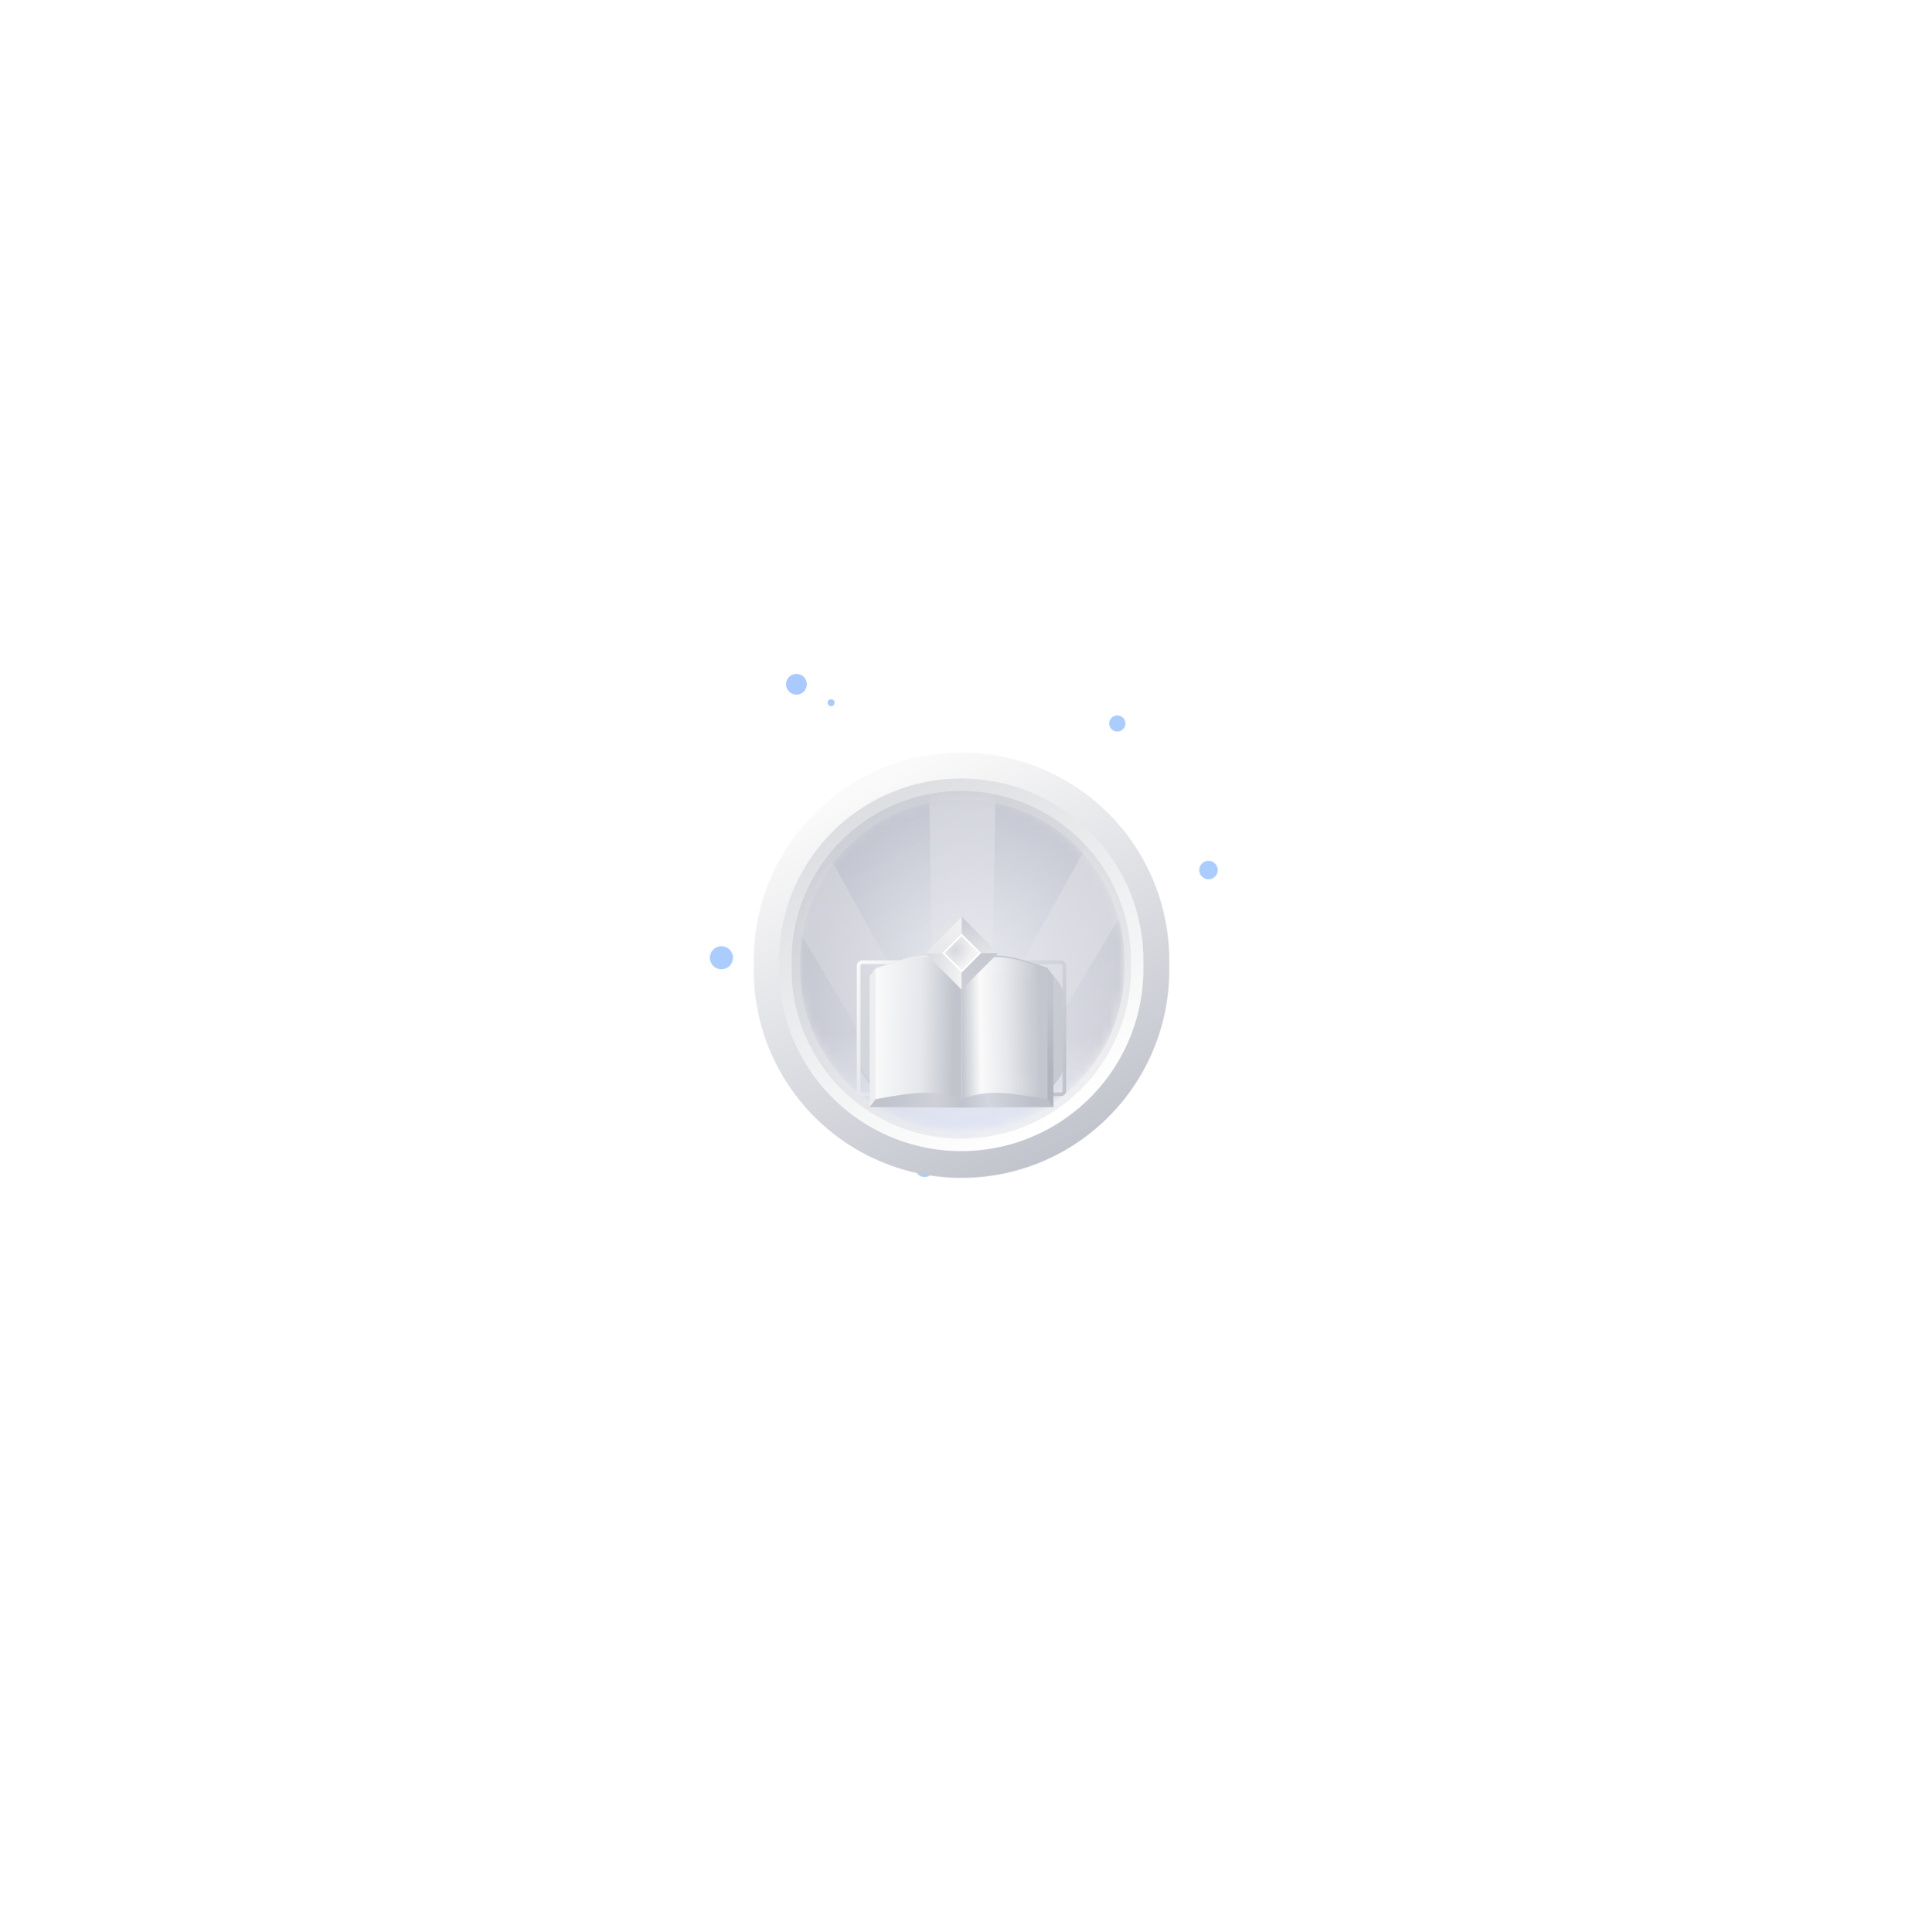 <svg width="214" height="215" viewBox="0 0 214 215" fill="none" xmlns="http://www.w3.org/2000/svg">
<g filter="url(#filter0_f_1323_6099)">
<circle cx="88.632" cy="76.156" r="1.156" fill="#AAC9FF"/>
</g>
<g filter="url(#filter1_f_1323_6099)">
<circle cx="92.487" cy="78.212" r="0.385" fill="#AAC9FF"/>
</g>
<g filter="url(#filter2_f_1323_6099)">
<circle cx="95.055" cy="124.963" r="0.385" fill="#AAC9FF"/>
</g>
<g filter="url(#filter3_f_1323_6099)">
<circle cx="80.284" cy="106.597" r="1.284" fill="#AACCFF"/>
</g>
<g filter="url(#filter4_f_1323_6099)">
<circle cx="124.339" cy="80.522" r="0.899" fill="#AACCFF"/>
</g>
<g filter="url(#filter5_f_1323_6099)">
<circle cx="134.487" cy="96.834" r="1.028" fill="#AACCFF"/>
</g>
<g filter="url(#filter6_f_1323_6099)">
<circle cx="102.891" cy="129.973" r="1.028" fill="#AACCFF"/>
</g>
<g filter="url(#filter7_dd_1323_6099)">
<path d="M83.881 102.411L83.881 101.319C83.881 92.849 88.512 85.057 95.952 81.01C102.841 77.263 111.159 77.263 118.048 81.01C125.488 85.057 130.119 92.849 130.119 101.319V102.411C130.119 110.881 125.488 118.673 118.048 122.72C111.159 126.468 102.841 126.468 95.952 122.72C88.512 118.673 83.881 110.881 83.881 102.411Z" fill="url(#paint0_linear_1323_6099)"/>
<path d="M87.394 102.28L87.394 101.355C87.394 94.183 91.316 87.585 97.617 84.157C103.45 80.984 110.494 80.984 116.327 84.157C122.628 87.585 126.549 94.183 126.549 101.355V102.28C126.549 109.453 122.628 116.051 116.327 119.478C110.494 122.651 103.45 122.651 97.617 119.478C91.316 116.051 87.394 109.453 87.394 102.28Z" fill="url(#paint1_linear_1323_6099)"/>
<g filter="url(#filter8_f_1323_6099)">
<path d="M87.394 102.28L87.394 101.355C87.394 94.183 91.316 87.585 97.617 84.157C103.45 80.984 110.494 80.984 116.327 84.157C122.628 87.585 126.549 94.183 126.549 101.355V102.28C126.549 109.453 122.628 116.051 116.327 119.478C110.494 122.651 103.45 122.651 97.617 119.478C91.316 116.051 87.394 109.453 87.394 102.28Z" stroke="url(#paint2_linear_1323_6099)" stroke-width="1.391"/>
</g>
<g opacity="0.5">
<mask id="mask0_1323_6099" style="mask-type:alpha" maskUnits="userSpaceOnUse" x="89" y="83" width="37" height="38">
<path d="M89.059 102.265L89.059 101.442C89.059 94.834 92.674 88.754 98.48 85.598C103.85 82.68 110.333 82.68 115.703 85.598C121.51 88.754 125.125 94.834 125.125 101.442V102.265C125.125 108.874 121.51 114.954 115.703 118.11C110.333 121.028 103.85 121.028 98.48 118.11C92.674 114.954 89.059 108.874 89.059 102.265Z" fill="#A6D3DE"/>
</mask>
<g mask="url(#mask0_1323_6099)">
<path d="M89.059 102.265L89.059 101.442C89.059 94.834 92.674 88.754 98.48 85.598C103.85 82.68 110.333 82.68 115.703 85.598C121.51 88.754 125.125 94.834 125.125 101.442V102.265C125.125 108.874 121.51 114.954 115.703 118.11C110.333 121.028 103.85 121.028 98.48 118.11C92.674 114.954 89.059 108.874 89.059 102.265Z" fill="url(#paint3_radial_1323_6099)"/>
<path opacity="0.5" d="M104.076 123.616L103.359 80.088H110.821L110.105 123.616H104.076Z" fill="url(#paint4_linear_1323_6099)"/>
<path opacity="0.5" d="M103.98 123.229L81.596 85.891L88.058 82.16L109.202 120.214L103.98 123.229Z" fill="url(#paint5_linear_1323_6099)"/>
<path opacity="0.5" d="M103.358 120.215L124.502 82.16L130.964 85.891L108.58 123.229L103.358 120.215Z" fill="url(#paint6_linear_1323_6099)"/>
<rect x="89.057" y="99.363" width="36.066" height="23.422" fill="url(#paint7_linear_1323_6099)"/>
<g filter="url(#filter9_i_1323_6099)">
<path d="M89.059 102.265L89.059 101.442C89.059 94.834 92.674 88.754 98.48 85.598C103.85 82.68 110.333 82.68 115.703 85.598C121.51 88.754 125.125 94.834 125.125 101.442V102.265C125.125 108.874 121.51 114.954 115.703 118.11C110.333 121.028 103.85 121.028 98.48 118.11C92.674 114.954 89.059 108.874 89.059 102.265Z" fill="#6052B4" fill-opacity="0.01"/>
</g>
</g>
</g>
<g filter="url(#filter10_d_1323_6099)">
<rect x="95.348" y="96.529" width="23.304" height="14.62" rx="4.96" fill="url(#paint8_linear_1323_6099)"/>
<rect x="95.348" y="95.76" width="23.304" height="15.114" rx="4.96" fill="url(#paint9_linear_1323_6099)"/>
<path fill-rule="evenodd" clip-rule="evenodd" d="M118.047 96.168H95.953C95.841 96.168 95.751 96.26 95.751 96.373V110.261C95.751 110.374 95.841 110.466 95.953 110.466H118.047C118.158 110.466 118.248 110.374 118.248 110.261V96.373C118.248 96.26 118.158 96.168 118.047 96.168ZM95.953 95.76C95.619 95.76 95.348 96.034 95.348 96.373V110.261C95.348 110.6 95.619 110.874 95.953 110.874H118.047C118.381 110.874 118.652 110.6 118.652 110.261V96.373C118.652 96.034 118.381 95.76 118.047 95.76H95.953Z" fill="url(#paint10_linear_1323_6099)"/>
<g filter="url(#filter11_d_1323_6099)">
<path d="M97.437 94.11L96.777 95.036V109.61H107V94.11C103.748 91.94 101.722 92.71 97.437 94.11Z" fill="url(#paint11_linear_1323_6099)"/>
<path d="M101.504 105.213L97.437 108.731L96.777 109.61L107 109.665V106.917L106.176 105.763L101.504 105.213Z" fill="url(#paint12_linear_1323_6099)"/>
<path fill-rule="evenodd" clip-rule="evenodd" d="M116.565 94.11L117.225 95.036V109.61L116.51 109.344C112.225 107.944 110.254 107.439 107.002 109.61V94.11C110.254 91.94 112.28 92.71 116.565 94.11Z" fill="url(#paint13_linear_1323_6099)"/>
<path d="M112.498 105.213L116.565 108.731L117.225 109.61L107.002 109.665V106.917L107.826 105.763L112.498 105.213Z" fill="url(#paint14_linear_1323_6099)"/>
<path fill-rule="evenodd" clip-rule="evenodd" d="M97.477 94.24L97.438 94.254V108.732L97.477 108.718C101.628 107.98 103.872 107.608 107.001 108.732V94.254C103.857 92.097 101.619 92.849 97.477 94.24Z" fill="url(#paint15_linear_1323_6099)"/>
<path fill-rule="evenodd" clip-rule="evenodd" d="M116.525 94.24L116.564 94.254V108.732L116.525 108.718C112.367 108.075 110.124 107.534 107.001 108.732V94.254C110.145 92.097 112.383 92.849 116.525 94.24Z" fill="url(#paint16_linear_1323_6099)"/>
<g opacity="0.4" filter="url(#filter12_f_1323_6099)">
<path d="M115.738 107.584V94.848C113.905 94.236 112.562 93.818 111.337 93.742C110.178 93.669 109.103 93.904 107.828 94.7V107.289C109.04 106.699 110.2 106.492 111.441 106.57C112.76 106.652 114.151 107.061 115.738 107.584Z" stroke="white" stroke-opacity="0.1" stroke-width="1.653"/>
</g>
<g opacity="0.3" filter="url(#filter13_f_1323_6099)">
<rect x="106.945" y="94.221" width="0.11" height="14.51" fill="#DEE4F3"/>
</g>
</g>
</g>
<path d="M107.013 100.514H102.957L107.013 104.572V100.514Z" fill="url(#paint17_linear_1323_6099)"/>
<path d="M107.014 100.513V96.455L111.07 100.513H107.014Z" fill="url(#paint18_linear_1323_6099)"/>
<path d="M107.014 100.514V104.572L111.07 100.514H107.014Z" fill="url(#paint19_linear_1323_6099)"/>
<path d="M107.014 100.564V96.506L102.957 100.564H107.014Z" fill="url(#paint20_linear_1323_6099)"/>
<rect width="2.869" height="2.869" transform="matrix(0.707 -0.707 0.707 0.707 104.986 100.514)" fill="url(#paint21_radial_1323_6099)"/>
<g filter="url(#filter14_f_1323_6099)">
<rect width="2.869" height="2.869" transform="matrix(0.707 -0.707 0.707 0.707 104.986 100.514)" stroke="white" stroke-width="0.195"/>
</g>
</g>
<defs>
<filter id="filter0_f_1323_6099" x="70.786" y="58.309" width="35.694" height="35.694" filterUnits="userSpaceOnUse" color-interpolation-filters="sRGB">
<feFlood flood-opacity="0" result="BackgroundImageFix"/>
<feBlend mode="normal" in="SourceGraphic" in2="BackgroundImageFix" result="shape"/>
<feGaussianBlur stdDeviation="8.345" result="effect1_foregroundBlur_1323_6099"/>
</filter>
<filter id="filter1_f_1323_6099" x="87.929" y="73.653" width="9.117" height="9.117" filterUnits="userSpaceOnUse" color-interpolation-filters="sRGB">
<feFlood flood-opacity="0" result="BackgroundImageFix"/>
<feBlend mode="normal" in="SourceGraphic" in2="BackgroundImageFix" result="shape"/>
<feGaussianBlur stdDeviation="2.086" result="effect1_foregroundBlur_1323_6099"/>
</filter>
<filter id="filter2_f_1323_6099" x="93.279" y="123.187" width="3.553" height="3.553" filterUnits="userSpaceOnUse" color-interpolation-filters="sRGB">
<feFlood flood-opacity="0" result="BackgroundImageFix"/>
<feBlend mode="normal" in="SourceGraphic" in2="BackgroundImageFix" result="shape"/>
<feGaussianBlur stdDeviation="0.695" result="effect1_foregroundBlur_1323_6099"/>
</filter>
<filter id="filter3_f_1323_6099" x="76.218" y="102.531" width="8.132" height="8.132" filterUnits="userSpaceOnUse" color-interpolation-filters="sRGB">
<feFlood flood-opacity="0" result="BackgroundImageFix"/>
<feBlend mode="normal" in="SourceGraphic" in2="BackgroundImageFix" result="shape"/>
<feGaussianBlur stdDeviation="1.391" result="effect1_foregroundBlur_1323_6099"/>
</filter>
<filter id="filter4_f_1323_6099" x="117.876" y="74.059" width="12.926" height="12.926" filterUnits="userSpaceOnUse" color-interpolation-filters="sRGB">
<feFlood flood-opacity="0" result="BackgroundImageFix"/>
<feBlend mode="normal" in="SourceGraphic" in2="BackgroundImageFix" result="shape"/>
<feGaussianBlur stdDeviation="2.782" result="effect1_foregroundBlur_1323_6099"/>
</filter>
<filter id="filter5_f_1323_6099" x="119.55" y="81.897" width="29.873" height="29.873" filterUnits="userSpaceOnUse" color-interpolation-filters="sRGB">
<feFlood flood-opacity="0" result="BackgroundImageFix"/>
<feBlend mode="normal" in="SourceGraphic" in2="BackgroundImageFix" result="shape"/>
<feGaussianBlur stdDeviation="6.955" result="effect1_foregroundBlur_1323_6099"/>
</filter>
<filter id="filter6_f_1323_6099" x="87.954" y="115.036" width="29.873" height="29.873" filterUnits="userSpaceOnUse" color-interpolation-filters="sRGB">
<feFlood flood-opacity="0" result="BackgroundImageFix"/>
<feBlend mode="normal" in="SourceGraphic" in2="BackgroundImageFix" result="shape"/>
<feGaussianBlur stdDeviation="6.955" result="effect1_foregroundBlur_1323_6099"/>
</filter>
<filter id="filter7_dd_1323_6099" x="0.426" y="0.308" width="213.148" height="214.241" filterUnits="userSpaceOnUse" color-interpolation-filters="sRGB">
<feFlood flood-opacity="0" result="BackgroundImageFix"/>
<feColorMatrix in="SourceAlpha" type="matrix" values="0 0 0 0 0 0 0 0 0 0 0 0 0 0 0 0 0 0 127 0" result="hardAlpha"/>
<feOffset/>
<feGaussianBlur stdDeviation="7.5"/>
<feColorMatrix type="matrix" values="0 0 0 0 0.559 0 0 0 0 0.71 0 0 0 0 0.938 0 0 0 1 0"/>
<feBlend mode="normal" in2="BackgroundImageFix" result="effect1_dropShadow_1323_6099"/>
<feColorMatrix in="SourceAlpha" type="matrix" values="0 0 0 0 0 0 0 0 0 0 0 0 0 0 0 0 0 0 127 0" result="hardAlpha"/>
<feOffset dy="5.564"/>
<feGaussianBlur stdDeviation="41.727"/>
<feColorMatrix type="matrix" values="0 0 0 0 0.671 0 0 0 0 0.802 0 0 0 0 1 0 0 0 0.6 0"/>
<feBlend mode="normal" in2="effect1_dropShadow_1323_6099" result="effect2_dropShadow_1323_6099"/>
<feBlend mode="normal" in="SourceGraphic" in2="effect2_dropShadow_1323_6099" result="shape"/>
</filter>
<filter id="filter8_f_1323_6099" x="86.282" y="80.665" width="41.38" height="42.305" filterUnits="userSpaceOnUse" color-interpolation-filters="sRGB">
<feFlood flood-opacity="0" result="BackgroundImageFix"/>
<feBlend mode="normal" in="SourceGraphic" in2="BackgroundImageFix" result="shape"/>
<feGaussianBlur stdDeviation="0.209" result="effect1_foregroundBlur_1323_6099"/>
</filter>
<filter id="filter9_i_1323_6099" x="89.059" y="83.41" width="36.066" height="36.889" filterUnits="userSpaceOnUse" color-interpolation-filters="sRGB">
<feFlood flood-opacity="0" result="BackgroundImageFix"/>
<feBlend mode="normal" in="SourceGraphic" in2="BackgroundImageFix" result="shape"/>
<feColorMatrix in="SourceAlpha" type="matrix" values="0 0 0 0 0 0 0 0 0 0 0 0 0 0 0 0 0 0 127 0" result="hardAlpha"/>
<feOffset/>
<feGaussianBlur stdDeviation="9.353"/>
<feComposite in2="hardAlpha" operator="arithmetic" k2="-1" k3="1"/>
<feColorMatrix type="matrix" values="0 0 0 0 0.297 0 0 0 0 0.33 0 0 0 0 0.446 0 0 0 1 0"/>
<feBlend mode="normal" in2="shape" result="effect1_innerShadow_1323_6099"/>
</filter>
<filter id="filter10_d_1323_6099" x="84.22" y="87.192" width="45.559" height="40.647" filterUnits="userSpaceOnUse" color-interpolation-filters="sRGB">
<feFlood flood-opacity="0" result="BackgroundImageFix"/>
<feColorMatrix in="SourceAlpha" type="matrix" values="0 0 0 0 0 0 0 0 0 0 0 0 0 0 0 0 0 0 127 0" result="hardAlpha"/>
<feOffset dy="5.564"/>
<feGaussianBlur stdDeviation="5.564"/>
<feColorMatrix type="matrix" values="0 0 0 0 0.505 0 0 0 0 0.518 0 0 0 0 0.637 0 0 0 1 0"/>
<feBlend mode="normal" in2="BackgroundImageFix" result="effect1_dropShadow_1323_6099"/>
<feBlend mode="normal" in="SourceGraphic" in2="effect1_dropShadow_1323_6099" result="shape"/>
</filter>
<filter id="filter11_d_1323_6099" x="91.817" y="90.276" width="30.367" height="26.828" filterUnits="userSpaceOnUse" color-interpolation-filters="sRGB">
<feFlood flood-opacity="0" result="BackgroundImageFix"/>
<feColorMatrix in="SourceAlpha" type="matrix" values="0 0 0 0 0 0 0 0 0 0 0 0 0 0 0 0 0 0 127 0" result="hardAlpha"/>
<feOffset dy="2.48"/>
<feGaussianBlur stdDeviation="2.48"/>
<feColorMatrix type="matrix" values="0 0 0 0 0.427 0 0 0 0 0.465 0 0 0 0 0.562 0 0 0 0.71 0"/>
<feBlend mode="normal" in2="BackgroundImageFix" result="effect1_dropShadow_1323_6099"/>
<feBlend mode="normal" in="SourceGraphic" in2="effect1_dropShadow_1323_6099" result="shape"/>
</filter>
<filter id="filter12_f_1323_6099" x="105.347" y="91.249" width="12.871" height="19.137" filterUnits="userSpaceOnUse" color-interpolation-filters="sRGB">
<feFlood flood-opacity="0" result="BackgroundImageFix"/>
<feBlend mode="normal" in="SourceGraphic" in2="BackgroundImageFix" result="shape"/>
<feGaussianBlur stdDeviation="0.827" result="effect1_foregroundBlur_1323_6099"/>
</filter>
<filter id="filter13_f_1323_6099" x="106.119" y="93.394" width="1.763" height="16.163" filterUnits="userSpaceOnUse" color-interpolation-filters="sRGB">
<feFlood flood-opacity="0" result="BackgroundImageFix"/>
<feBlend mode="normal" in="SourceGraphic" in2="BackgroundImageFix" result="shape"/>
<feGaussianBlur stdDeviation="0.413" result="effect1_foregroundBlur_1323_6099"/>
</filter>
<filter id="filter14_f_1323_6099" x="103.553" y="97.051" width="6.924" height="6.926" filterUnits="userSpaceOnUse" color-interpolation-filters="sRGB">
<feFlood flood-opacity="0" result="BackgroundImageFix"/>
<feBlend mode="normal" in="SourceGraphic" in2="BackgroundImageFix" result="shape"/>
<feGaussianBlur stdDeviation="0.649" result="effect1_foregroundBlur_1323_6099"/>
</filter>
<linearGradient id="paint0_linear_1323_6099" x1="97.29" y1="81.473" x2="118.097" y2="122.811" gradientUnits="userSpaceOnUse">
<stop stop-color="#FAFAFA"/>
<stop offset="1" stop-color="#C2C4CD"/>
</linearGradient>
<linearGradient id="paint1_linear_1323_6099" x1="97.105" y1="84.894" x2="115.045" y2="118.001" gradientUnits="userSpaceOnUse">
<stop stop-color="#CDCFD6"/>
<stop offset="1" stop-color="#EFEFF1"/>
</linearGradient>
<linearGradient id="paint2_linear_1323_6099" x1="99.047" y1="83.692" x2="118.374" y2="118.464" gradientUnits="userSpaceOnUse">
<stop stop-color="#DDDFE2"/>
<stop offset="1" stop-color="white"/>
</linearGradient>
<radialGradient id="paint3_radial_1323_6099" cx="0" cy="0" r="1" gradientUnits="userSpaceOnUse" gradientTransform="translate(107.092 101.854) rotate(90) scale(20.936 18.033)">
<stop stop-color="#F5F7FF"/>
<stop offset="1" stop-color="#B3B5C5"/>
</radialGradient>
<linearGradient id="paint4_linear_1323_6099" x1="107.09" y1="80.088" x2="107.09" y2="123.616" gradientUnits="userSpaceOnUse">
<stop stop-color="white"/>
<stop offset="1" stop-color="#F2EDED" stop-opacity="0"/>
</linearGradient>
<linearGradient id="paint5_linear_1323_6099" x1="84.827" y1="84.025" x2="106.591" y2="121.721" gradientUnits="userSpaceOnUse">
<stop stop-color="white"/>
<stop offset="1" stop-color="#F2EDED" stop-opacity="0"/>
</linearGradient>
<linearGradient id="paint6_linear_1323_6099" x1="127.733" y1="84.026" x2="105.969" y2="121.722" gradientUnits="userSpaceOnUse">
<stop stop-color="white"/>
<stop offset="1" stop-color="#F2EDED" stop-opacity="0"/>
</linearGradient>
<linearGradient id="paint7_linear_1323_6099" x1="107.09" y1="109.52" x2="106.981" y2="121.334" gradientUnits="userSpaceOnUse">
<stop stop-color="white" stop-opacity="0"/>
<stop offset="1" stop-color="#D0DBFF"/>
</linearGradient>
<linearGradient id="paint8_linear_1323_6099" x1="95.348" y1="110.458" x2="118.652" y2="110.406" gradientUnits="userSpaceOnUse">
<stop stop-color="#F7F7F8"/>
<stop offset="0.02" stop-color="#CDCFD7"/>
<stop offset="0.978" stop-color="#C5C7CF"/>
<stop offset="1" stop-color="#E8EAEC"/>
</linearGradient>
<linearGradient id="paint9_linear_1323_6099" x1="96.861" y1="97.751" x2="113.844" y2="109.505" gradientUnits="userSpaceOnUse">
<stop stop-color="#D7D9DF"/>
<stop offset="1" stop-color="#C8CAD3"/>
</linearGradient>
<linearGradient id="paint10_linear_1323_6099" x1="96.003" y1="95.76" x2="116.892" y2="109.617" gradientUnits="userSpaceOnUse">
<stop stop-color="#F8F9F9"/>
<stop offset="1" stop-color="#C2C4CD"/>
</linearGradient>
<linearGradient id="paint11_linear_1323_6099" x1="98.426" y1="107.796" x2="97.405" y2="96.428" gradientUnits="userSpaceOnUse">
<stop stop-color="#EDEEF1"/>
<stop offset="1" stop-color="#EDEEF1"/>
</linearGradient>
<linearGradient id="paint12_linear_1323_6099" x1="98.866" y1="108.346" x2="106.726" y2="109.72" gradientUnits="userSpaceOnUse">
<stop offset="0.044" stop-color="#C2C4CD"/>
<stop offset="0.654" stop-color="#CFD0D7"/>
<stop offset="0.991" stop-color="#C2C4CD"/>
</linearGradient>
<linearGradient id="paint13_linear_1323_6099" x1="113.212" y1="93.341" x2="116.345" y2="105.707" gradientUnits="userSpaceOnUse">
<stop stop-color="#C2C4CD"/>
<stop offset="0.371" stop-color="#C2C4CD"/>
<stop offset="1" stop-color="#B1B3BD"/>
</linearGradient>
<linearGradient id="paint14_linear_1323_6099" x1="115.136" y1="108.346" x2="107.276" y2="109.72" gradientUnits="userSpaceOnUse">
<stop offset="0.044" stop-color="#BDBFC8"/>
<stop offset="0.654" stop-color="#D4D6DF"/>
<stop offset="0.991" stop-color="#C2C4CD"/>
</linearGradient>
<linearGradient id="paint15_linear_1323_6099" x1="107.001" y1="98.948" x2="97.437" y2="98.792" gradientUnits="userSpaceOnUse">
<stop stop-color="#C2C4CD"/>
<stop offset="0.089" stop-color="#C2C4CD"/>
<stop offset="0.465" stop-color="#E5E7EB"/>
<stop offset="1" stop-color="#FAFAFA"/>
</linearGradient>
<linearGradient id="paint16_linear_1323_6099" x1="107.001" y1="98.948" x2="116.565" y2="98.792" gradientUnits="userSpaceOnUse">
<stop stop-color="#C2C4CD"/>
<stop offset="0.215" stop-color="#FAFAFA"/>
<stop offset="0.511" stop-color="#E7E8EC"/>
<stop offset="0.902" stop-color="#C2C4CD"/>
</linearGradient>
<linearGradient id="paint17_linear_1323_6099" x1="107.746" y1="104.629" x2="101.731" y2="103.173" gradientUnits="userSpaceOnUse">
<stop stop-color="#F9F9F9"/>
<stop offset="1" stop-color="#D4D6DC"/>
</linearGradient>
<linearGradient id="paint18_linear_1323_6099" x1="111.127" y1="101.247" x2="109.669" y2="95.229" gradientUnits="userSpaceOnUse">
<stop stop-color="#E9EAED"/>
<stop offset="1" stop-color="#C5C7CF"/>
</linearGradient>
<linearGradient id="paint19_linear_1323_6099" x1="110.75" y1="100.204" x2="109.365" y2="105.751" gradientUnits="userSpaceOnUse">
<stop stop-color="#C5C7D0"/>
<stop offset="1" stop-color="#CFD0D7"/>
</linearGradient>
<linearGradient id="paint20_linear_1323_6099" x1="103.277" y1="100.874" x2="104.663" y2="95.327" gradientUnits="userSpaceOnUse">
<stop stop-color="#E6E7EA"/>
<stop offset="1" stop-color="#F3F3F4"/>
</linearGradient>
<radialGradient id="paint21_radial_1323_6099" cx="0" cy="0" r="1" gradientUnits="userSpaceOnUse" gradientTransform="translate(1.194 0.665) rotate(67.922) scale(1.926 2.272)">
<stop stop-color="#D7D8DE"/>
<stop offset="1" stop-color="#F3F3F4"/>
</radialGradient>
</defs>
</svg>
